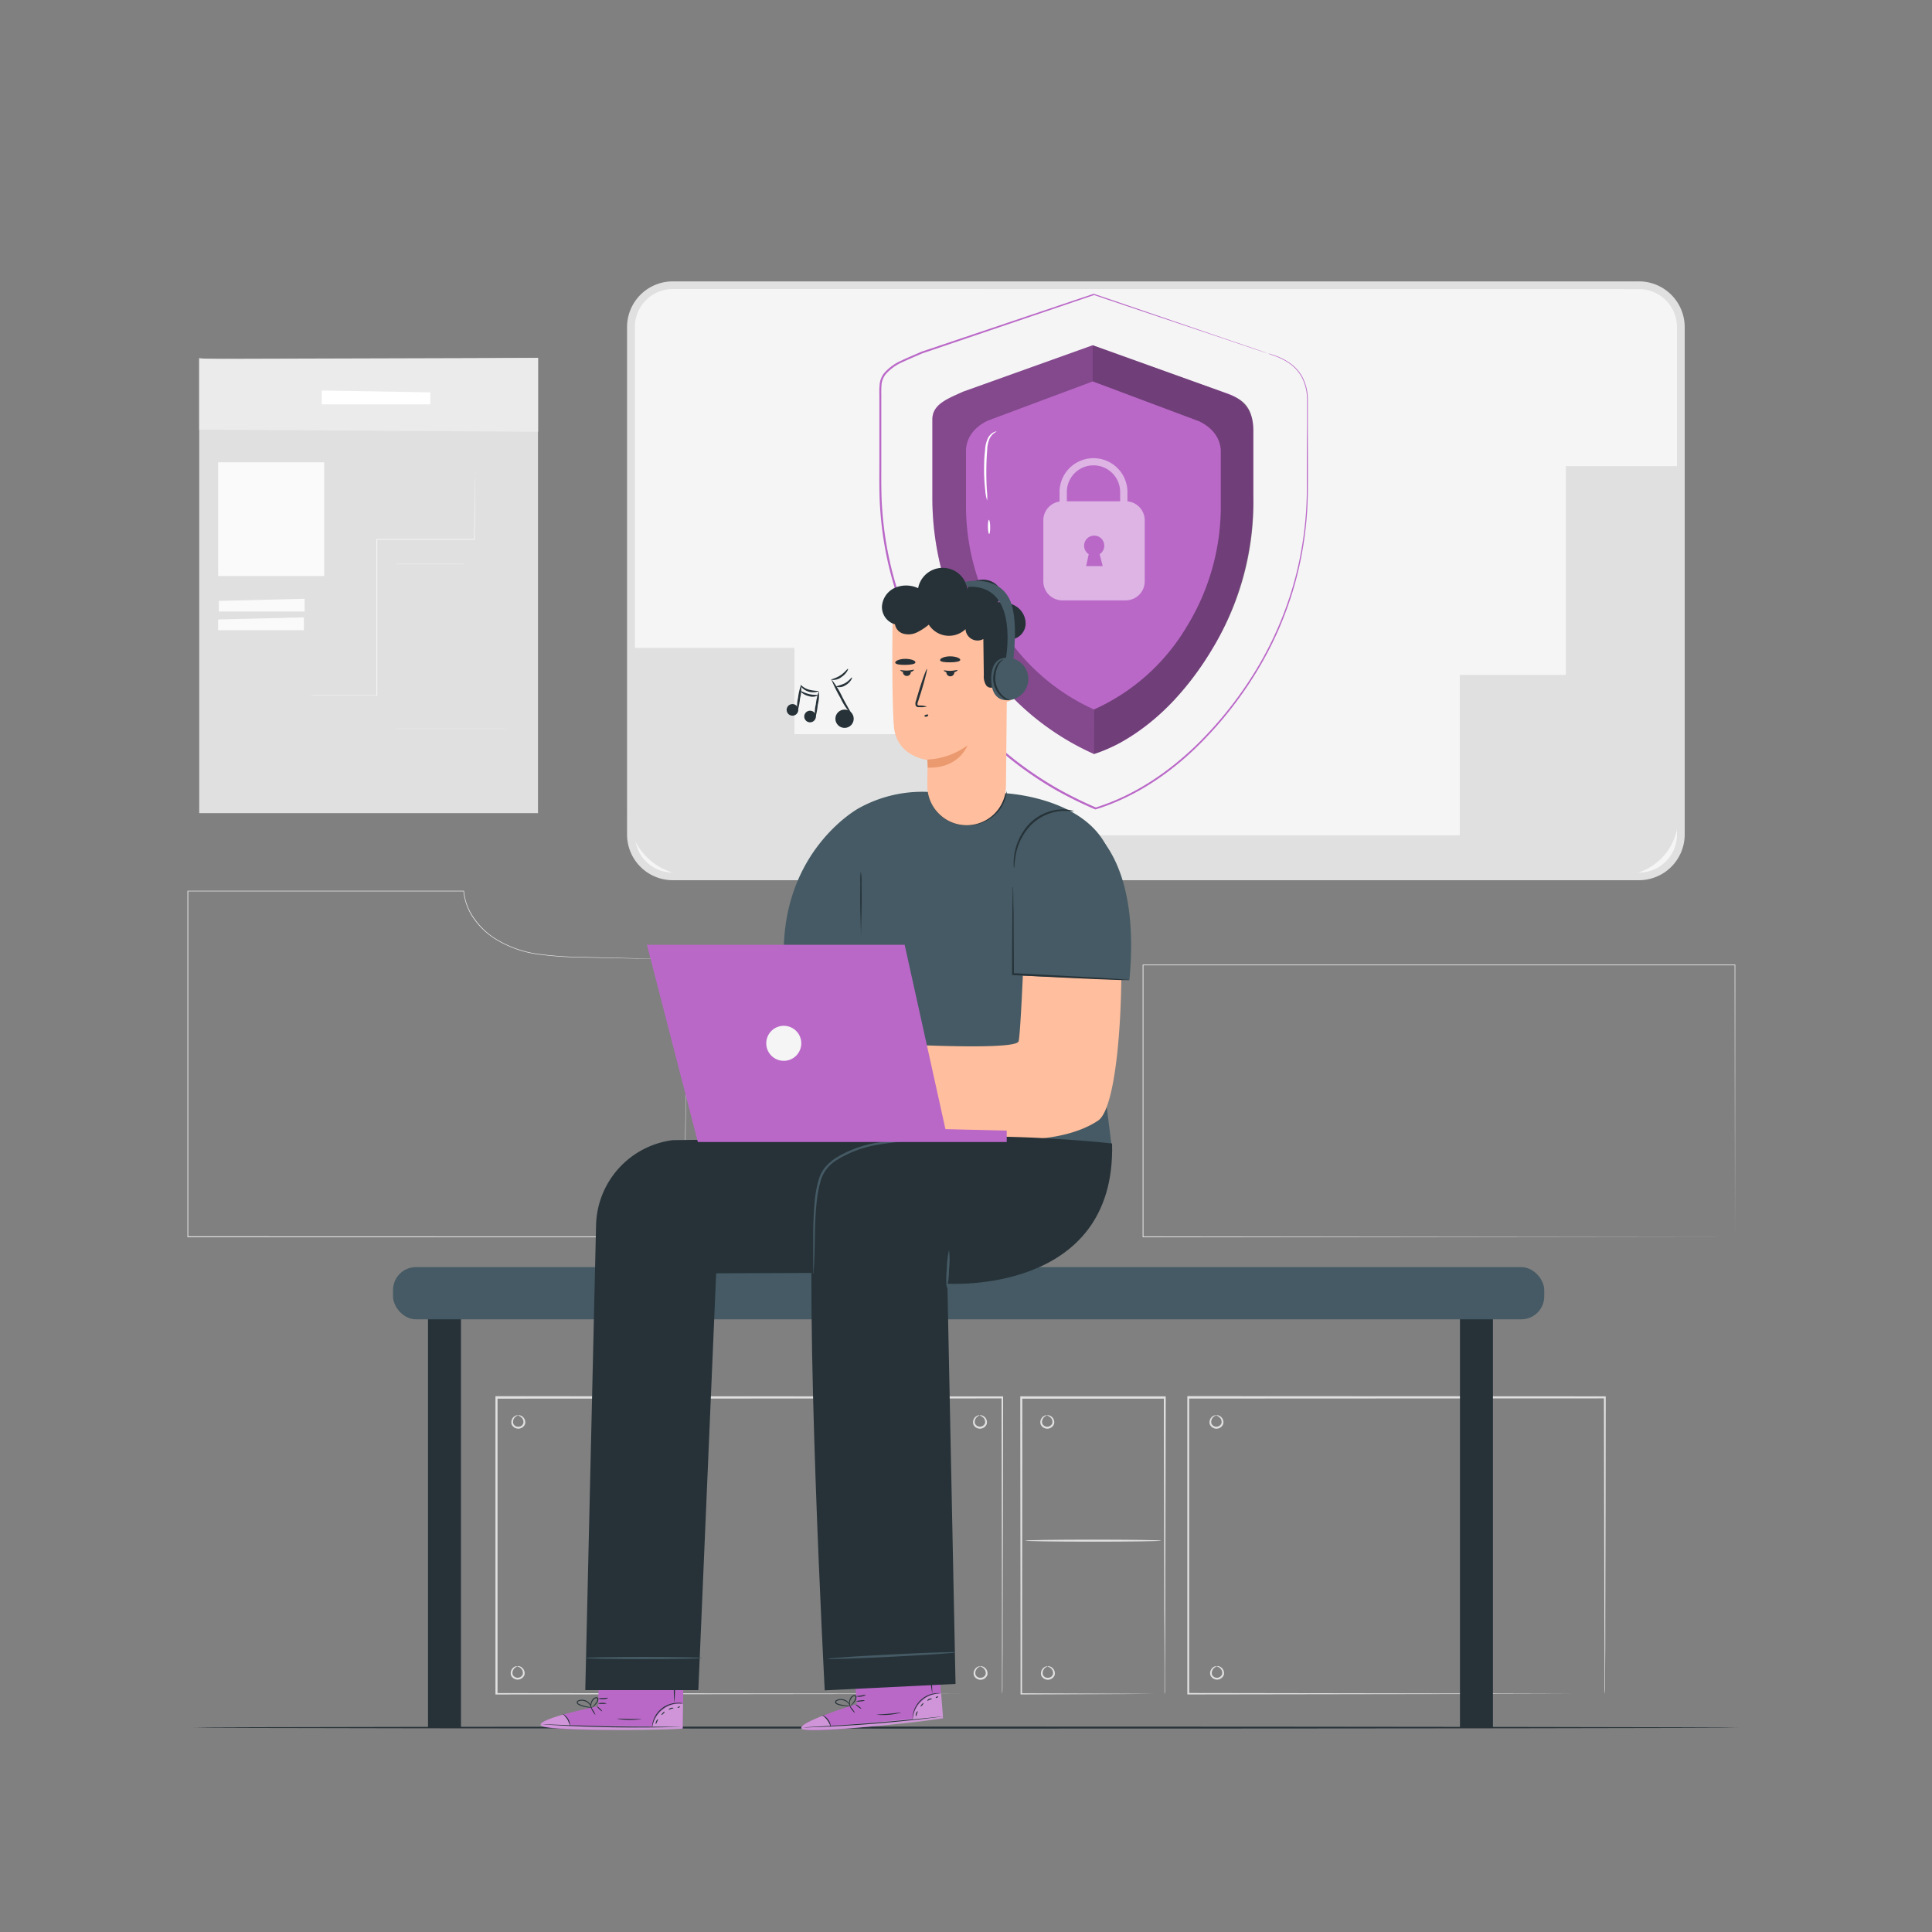 <svg xmlns="http://www.w3.org/2000/svg" viewBox="0 0 500 500"><rect x="0" y="0" width="500" height="500" fill="#808080" stroke="none"/><g id="freepik--background-complete--inject-31"><rect x="163.28" y="73.82" width="271.68" height="152.98" rx="10.83" style="fill:#f5f5f5"></rect><path d="M424.13,227.8h-250A11.84,11.84,0,0,1,162.28,216V84.65a11.84,11.84,0,0,1,11.83-11.83h250A11.85,11.85,0,0,1,436,84.65V216A11.85,11.85,0,0,1,424.13,227.8Zm-250-153a9.84,9.84,0,0,0-9.83,9.83V216a9.84,9.84,0,0,0,9.83,9.83h250A9.84,9.84,0,0,0,434,216V84.65a9.84,9.84,0,0,0-9.83-9.83Z" style="fill:#e0e0e0"></path><path d="M162.61,167.68h43V190h39.18v26.18h133V174.68h27.45V120.62h29.06v91a14.94,14.94,0,0,1-14.94,14.94H178.88a16.26,16.26,0,0,1-16.27-16.27Z" style="fill:#e0e0e0"></path><path d="M178,248.32c0,1.54-.35,27.61-.93,71.79v.08H177l-128.38,0h-.1V230.53h.1l71.4,0h.06v.07a14.39,14.39,0,0,0,2.53,6.88,19.77,19.77,0,0,0,4.95,5,28,28,0,0,0,12,4.42,89.62,89.62,0,0,0,11.24.77l9.49.23,17.67.44L160.3,248l-9.47-.21a89.68,89.68,0,0,1-11.25-.75,28,28,0,0,1-12.08-4.43,19.76,19.76,0,0,1-5-5,14.6,14.6,0,0,1-2.56-7l.08.07-71.4,0,.1-.1v89.49l-.1-.11L177,320l-.08.08C177.59,275.93,178,249.86,178,248.32Z" style="fill:#ebebeb"></path><path d="M259.31,438.39s0-.48,0-1.39,0-2.26,0-4c0-3.53,0-8.71,0-15.36,0-13.28-.06-32.43-.11-55.93l.2.2-130.9.06h0l.26-.26c0,27.15,0,53.09,0,76.7l-.24-.24,94.17.11,27,.07,7.21,0h1.86l.64,0h-.61l-1.83,0-7.16,0-27,.06-94.33.12h-.25v-.24c0-23.61,0-49.55,0-76.7v-.26h.27l130.9.06h.21v.2c0,23.55-.09,42.74-.11,56.06,0,6.63,0,11.79-.05,15.31,0,1.74,0,3.07,0,4S259.31,438.39,259.31,438.39Z" style="fill:#e0e0e0"></path><path d="M253.49,366.33c0,.08-.61.1-1,.83a1.54,1.54,0,0,0-.14,1.32,1.43,1.43,0,0,0,2.56-.12,1.57,1.57,0,0,0-.27-1.3,2.19,2.19,0,0,0-1.11-.73s.14-.09.41-.06a1.64,1.64,0,0,1,1,.56,1.87,1.87,0,0,1,.44,1.66,1.87,1.87,0,0,1-3.47.16,1.87,1.87,0,0,1,.28-1.69,1.64,1.64,0,0,1,.93-.65C253.34,366.25,253.49,366.3,253.49,366.33Z" style="fill:#e0e0e0"></path><path d="M134,366.33c0,.08-.61.1-1,.83a1.54,1.54,0,0,0-.14,1.32,1.3,1.3,0,0,0,1.32.74,1.28,1.28,0,0,0,1.24-.86,1.53,1.53,0,0,0-.27-1.3,2.15,2.15,0,0,0-1.11-.73s.14-.09.41-.06a1.64,1.64,0,0,1,1,.56,1.88,1.88,0,0,1,.45,1.66,1.88,1.88,0,0,1-3.48.16,1.87,1.87,0,0,1,.28-1.69,1.63,1.63,0,0,1,.94-.65C133.85,366.25,134,366.3,134,366.33Z" style="fill:#e0e0e0"></path><path d="M253.64,431.3c0,.09-.61.11-1,.84a1.54,1.54,0,0,0-.14,1.32,1.3,1.3,0,0,0,1.32.74,1.32,1.32,0,0,0,1.24-.86,1.56,1.56,0,0,0-.27-1.3c-.5-.69-1.13-.65-1.11-.74s.14-.09.41-.06a1.69,1.69,0,0,1,1,.57,1.86,1.86,0,0,1,.44,1.65,1.87,1.87,0,0,1-3.47.17,1.87,1.87,0,0,1,.28-1.69,1.68,1.68,0,0,1,.93-.66C253.49,431.23,253.64,431.28,253.64,431.3Z" style="fill:#e0e0e0"></path><path d="M270.91,366.33c0,.08-.61.1-1,.83a1.58,1.58,0,0,0-.15,1.32,1.43,1.43,0,0,0,2.57-.12,1.57,1.57,0,0,0-.27-1.3,2.16,2.16,0,0,0-1.12-.73s.14-.09.42-.06a1.69,1.69,0,0,1,1,.56,1.9,1.9,0,0,1,.44,1.66,1.87,1.87,0,0,1-3.47.16,1.84,1.84,0,0,1,.28-1.69,1.58,1.58,0,0,1,.93-.65C270.77,366.25,270.91,366.3,270.91,366.33Z" style="fill:#e0e0e0"></path><path d="M271.06,431.3c0,.09-.61.11-1,.84a1.62,1.62,0,0,0-.14,1.32,1.3,1.3,0,0,0,1.32.74,1.32,1.32,0,0,0,1.25-.86,1.56,1.56,0,0,0-.27-1.3c-.5-.69-1.13-.65-1.12-.74s.14-.09.41-.06a1.66,1.66,0,0,1,1,.57,1.86,1.86,0,0,1,.45,1.65,1.88,1.88,0,0,1-3.48.17,1.87,1.87,0,0,1,.29-1.69,1.65,1.65,0,0,1,.93-.66C270.91,431.23,271.06,431.28,271.06,431.3Z" style="fill:#e0e0e0"></path><path d="M314.69,366.33c0,.08-.61.1-1,.83a1.58,1.58,0,0,0-.15,1.32,1.43,1.43,0,0,0,2.57-.12,1.57,1.57,0,0,0-.27-1.3,2.16,2.16,0,0,0-1.12-.73s.14-.09.42-.06a1.66,1.66,0,0,1,1,.56,1.9,1.9,0,0,1,.44,1.66,1.87,1.87,0,0,1-3.47.16,1.87,1.87,0,0,1,.28-1.69,1.58,1.58,0,0,1,.93-.65C314.55,366.25,314.7,366.3,314.69,366.33Z" style="fill:#e0e0e0"></path><path d="M314.84,431.3c0,.09-.61.11-1,.84a1.58,1.58,0,0,0-.15,1.32,1.43,1.43,0,0,0,2.57-.12A1.56,1.56,0,0,0,316,432c-.5-.69-1.13-.65-1.12-.74s.14-.09.42-.06a1.72,1.72,0,0,1,1,.57,1.89,1.89,0,0,1,.44,1.65,1.87,1.87,0,0,1-3.47.17,1.84,1.84,0,0,1,.28-1.69,1.65,1.65,0,0,1,.93-.66C314.7,431.23,314.84,431.28,314.84,431.3Z" style="fill:#e0e0e0"></path><path d="M133.85,431.3c0,.09-.61.11-1,.84a1.54,1.54,0,0,0-.14,1.32,1.43,1.43,0,0,0,2.56-.12A1.52,1.52,0,0,0,135,432c-.5-.69-1.13-.65-1.12-.74s.14-.09.41-.06a1.66,1.66,0,0,1,1,.57,1.86,1.86,0,0,1,.45,1.65,1.88,1.88,0,0,1-3.48.17,1.9,1.9,0,0,1,.28-1.69,1.7,1.7,0,0,1,.94-.66C133.7,431.23,133.85,431.28,133.85,431.3Z" style="fill:#e0e0e0"></path><path d="M301.38,438.39s0-.14,0-.39,0-.63,0-1.1c0-1,0-2.42,0-4.26,0-3.72,0-9.12-.07-15.91,0-13.58-.07-32.72-.11-55l.24.24-37.13,0h0l.26-.26c0,29.66-.05,56.67-.07,76.7l-.19-.19,27.1.1,7.42.05,1.94,0,.67,0-.63,0-1.91,0-7.37.05-27.22.1h-.19v-.19c0-20-.05-47-.07-76.7v-.26h37.64v.25c-.05,22.39-.09,41.58-.12,55.21,0,6.76-.05,12.14-.07,15.85,0,1.82,0,3.23,0,4.21,0,.46,0,.81,0,1.07A2.45,2.45,0,0,1,301.38,438.39Z" style="fill:#e0e0e0"></path><path d="M300.53,398.72c0,.15-7.89.26-17.6.26s-17.61-.11-17.61-.26,7.88-.26,17.61-.26S300.53,398.58,300.53,398.72Z" style="fill:#e0e0e0"></path><path d="M415.25,438.39s0-.49,0-1.41,0-2.29,0-4.07c0-3.57,0-8.79-.05-15.47,0-13.34-.07-32.49-.11-55.75l.21.21-107.8.05h0l.26-.26c0,27.46,0,53.52,0,76.7l-.24-.24,77.72.12,22.15.06,5.89,0h1.52l.53,0h-.5l-1.49,0-5.85,0-22.09.07-77.88.12h-.24v-.24c0-23.18,0-49.24,0-76.7v-.26h.27l107.8.05h.21v.21c0,23.31-.09,42.51-.11,55.89,0,6.65,0,11.86-.06,15.42,0,1.76,0,3.1,0,4S415.25,438.39,415.25,438.39Z" style="fill:#e0e0e0"></path><path d="M51.56,92.63V210.44h87.67V92.61S51.56,93.58,51.56,92.63Z" style="fill:#e0e0e0"></path><polygon points="51.56 92.88 51.56 111.2 139.26 111.74 139.26 92.63 51.56 92.88" style="fill:#ebebeb"></polygon><path d="M83.28,101.06v3.59h28.08v-3.11S84,101.06,83.28,101.06Z" style="fill:#fff"></path><rect x="56.45" y="119.64" width="27.45" height="29.44" style="fill:#fafafa"></rect><path d="M80.07,179.91l1.21,0,3.48,0,12.76,0-.08.08c0-8.76,0-20.34,0-33v-7.48h.1l25.24,0-.08.08c.09-5.46.16-9.91.21-13,0-1.51,0-2.7.07-3.56s0-1.25,0-1.25,0,.43,0,1.25,0,2,0,3.56c0,3.13-.08,7.58-.14,13v.08h-.08l-25.24,0,.11-.11v7.38c0,12.68,0,24.26,0,33V180h-.08l-12.76,0-3.48,0Z" style="fill:#fafafa"></path><path d="M131.75,188.63l-2.08,0-5.88,0-21,0h-.09v-.09c0-8.46,0-18.44,0-29.09V145.86h17.41l-.08.09c0-8.14,0-14.91,0-19.68,0-2.34,0-4.19,0-5.5s0-1.94,0-1.94,0,.68,0,1.94,0,3.16,0,5.5c0,4.77,0,11.54,0,19.68v.09h-17.4l.1-.1c0,4.34,0,8.9,0,13.58,0,10.65,0,20.63,0,29.09l-.09-.09,21,0,5.88,0Z" style="fill:#ebebeb"></path><polygon points="56.63 155.51 56.63 158.27 78.84 158.27 78.84 154.96 56.63 155.51" style="fill:#fafafa"></polygon><polygon points="56.45 160.32 56.45 163.09 78.66 163.09 78.66 159.77 56.45 160.32" style="fill:#fafafa"></polygon><path d="M449,320.11c0-1.49,0-27-.08-70.37l.08.08-153.19,0h0l.11-.1c0,24.74,0,48.55,0,70.37l-.1-.1,153.2.1-153.2.1h-.1V249.64h.11l153.19,0h.07v.08C449.06,293.07,449,318.62,449,320.11Z" style="fill:#ebebeb"></path></g><g id="freepik--Floor--inject-31"><path d="M449.88,447.1c0,.14-89.5.26-199.87.26s-199.89-.12-199.89-.26,89.48-.26,199.89-.26S449.88,447,449.88,447.1Z" style="fill:#263238"></path></g><g id="freepik--Bench--inject-31"><rect x="110.77" y="340.35" width="8.53" height="106.74" style="fill:#263238"></rect><rect x="377.84" y="340.35" width="8.53" height="106.75" style="fill:#263238"></rect><rect x="101.71" y="327.93" width="297.94" height="13.51" rx="5.94" style="fill:#455a64"></rect></g><g id="freepik--Shield--inject-31"><path d="M316.65,101.5,282.8,89.35l-33.51,12c-4.28,2-8,3.23-8,7.21V128.4a75,75,0,0,0,11,39.5,68.78,68.78,0,0,0,30.84,27.24c13.7-4.45,23.93-16.32,30.18-26.46a75,75,0,0,0,11.05-39.5V111.33C324.36,105.64,321.34,102.87,316.65,101.5Z" style="fill:#BA68C8"></path><g style="opacity:0.3"><path d="M283.13,183.62a54.71,54.71,0,0,1-24.4-21.72A59.43,59.43,0,0,1,250,130.64V116.72c0-3.15,1.9-6.11,5.68-7.87l27.13-10.14V89.35l-33.51,12c-3.52,1.53-8,3.23-8,7.21V128.4a75,75,0,0,0,11,39.5,68.78,68.78,0,0,0,30.84,27.24Z"></path></g><g style="opacity:0.4"><path d="M283.13,195.14a41,41,0,0,0,6.65-2.85,59.58,59.58,0,0,0,14.07-11.07,75.46,75.46,0,0,0,9.79-13.15,72.22,72.22,0,0,0,10.72-39.88l0-16.39c0-8.16-4.21-8.76-7.73-10.3L282.8,89.35v9.36L310.26,109c3.78,1.77,5.68,4.72,5.68,7.88v13.92a59.34,59.34,0,0,1-8.74,31.25,53.32,53.32,0,0,1-24.07,21.56Z"></path></g><path d="M291.78,129.75l0-2.68a8.79,8.79,0,0,0-17.57,0l0,2.73a4.92,4.92,0,0,0-4.2,4.86v15.8a4.92,4.92,0,0,0,4.92,4.91h16.4a4.91,4.91,0,0,0,4.92-4.91v-15.8A4.92,4.92,0,0,0,291.78,129.75Zm-6.4,16.76h-4.29l.67-3.09a2.61,2.61,0,1,1,2.83,0Zm4.51-16.78H276.1l0-2.66a6.9,6.9,0,0,1,13.79,0Z" style="fill:#fff;opacity:0.5"></path><path d="M255.48,129.56a10.75,10.75,0,0,1-.5-2.75,45.78,45.78,0,0,1-.28-6.74c0-1.32.13-2.57.25-3.71a7.73,7.73,0,0,1,.75-3,3.43,3.43,0,0,1,1.48-1.49c.46-.22.75-.21.75-.17a3.8,3.8,0,0,0-1.85,1.85,8.05,8.05,0,0,0-.59,2.85c-.09,1.13-.16,2.37-.2,3.68-.07,2.61,0,5,.1,6.68A16.43,16.43,0,0,1,255.48,129.56Z" style="fill:#fff"></path><path d="M256,138.2c-.16,0-.31-.81-.33-1.82s.1-1.83.26-1.84.31.82.33,1.83S256.14,138.2,256,138.2Z" style="fill:#fff"></path><path d="M328.14,91.46a17.8,17.8,0,0,1,2.68.87,14.22,14.22,0,0,1,3,1.64A10.28,10.28,0,0,1,337,97.45a12.57,12.57,0,0,1,1.46,5.73c0,2.18,0,4.54,0,7.09,0,5.09.05,10.91,0,17.4a92.35,92.35,0,0,1-2.74,21.15,90.11,90.11,0,0,1-9.31,23,99.28,99.28,0,0,1-17.09,21.89c-7,6.69-15.64,12.61-25.73,15.75l-.09,0-.09,0a105.16,105.16,0,0,1-10.33-5.1,95.53,95.53,0,0,1-9.87-6.57,89.33,89.33,0,0,1-17.2-17.37,90.57,90.57,0,0,1-18.19-48.32c-.32-4.15-.23-8.25-.24-12.28V107.89c0-2,0-3.88,0-5.79a21.65,21.65,0,0,1,.1-2.89,5.63,5.63,0,0,1,1.16-2.67,12.69,12.69,0,0,1,4.57-3.28c1.67-.79,3.35-1.48,5-2.21h0l44.59-15,.05,0,.06,0,33.08,11.31,8.83,3,2.27.79.77.29s-.27-.07-.78-.24l-2.29-.75-8.86-3L283.08,76.34h.11L238.64,91.47h0c-1.64.73-3.33,1.42-5,2.21a12.28,12.28,0,0,0-4.41,3.16,5.13,5.13,0,0,0-1.06,2.46,21.58,21.58,0,0,0-.09,2.81v5.79c0,3.89,0,7.86,0,11.88s-.07,8.12.25,12.24a90.1,90.1,0,0,0,18.1,48.05,88.91,88.91,0,0,0,17.11,17.27,93.85,93.85,0,0,0,9.81,6.53A104.14,104.14,0,0,0,283.67,209h-.17c10-3.1,18.55-9,25.55-15.62a99.1,99.1,0,0,0,17.05-21.76,90.64,90.64,0,0,0,9.31-22.83,92.24,92.24,0,0,0,2.79-21.06c0-6.48,0-12.31.06-17.4,0-2.55,0-4.92,0-7.08a12.29,12.29,0,0,0-1.39-5.66,10.34,10.34,0,0,0-3.09-3.46,15.18,15.18,0,0,0-3-1.66,20.62,20.62,0,0,0-2-.72Z" style="fill:#BA68C8"></path></g><g id="freepik--Character--inject-31"><path d="M222.8,249.41l2.49,47,62.56,1.43-4.63-36.52L288,224c-3.14-17.48-27.65-18.69-27.65-18.69L241.12,205a33.85,33.85,0,0,0-18.93,4.2s-19.52,10.63-19.35,37.64" style="fill:#455a64"></path><path d="M260.54,204.77a19.83,19.83,0,0,1-1.69,3.8,10.14,10.14,0,0,1-8.43,4.43,10,10,0,0,1-8.46-4.37,10.21,10.21,0,0,1-1.2-2.78,5.41,5.41,0,0,0-.33-1.08,3.52,3.52,0,0,0,.1,1.14,9,9,0,0,0,1.08,2.93,8.94,8.94,0,0,0,3.31,3.27,10.7,10.7,0,0,0,5.5,1.49,10.46,10.46,0,0,0,5.48-1.53,9.75,9.75,0,0,0,3.31-3.27,10.11,10.11,0,0,0,1.17-2.9A3.12,3.12,0,0,0,260.54,204.77Z" style="fill:#263238"></path><path d="M275.24,220.5a26.62,26.62,0,0,0-10,19.71c-.48,11.94-1.22,28.52-1.66,29.35-1.37,2.56-37.56.38-41.37.11l-4.6-1.42s-8.46-7.32-10-5.12,4.44,3.61,5.6,7.93-10.86.94-11.64.41l-3.1-.88s1.84,5.9,3.41,7.77c5,6,16.49,9,16.49,9s46.87,15.23,65.8,2.66c6.19-4.11,7.24-44.4,4.9-60a12.46,12.46,0,0,0-12.48-10.6Z" style="fill:#ffbe9d"></path><path d="M205.71,277.24a22,22,0,0,0-2.85-1.49,23.48,23.48,0,0,0-2.88-1.42,10.35,10.35,0,0,0,2.72,1.74A10.6,10.6,0,0,0,205.71,277.24Z" style="fill:#eb996e"></path><path d="M283,214.87c5.77,5.52,11.36,16.6,9.29,38.77l-30.75-1.27.79-30.34a10.26,10.26,0,0,1,4-7.83h0A12.84,12.84,0,0,1,283,214.87Z" style="fill:#455a64"></path><path d="M221.72,441l-.82-11.63,21.77-1.69,1.39,17-1.34.19c-6,.8-30.48,3.65-34.59,2.74C203.55,446.6,221.72,441,221.72,441Z" style="fill:#BA68C8"></path><g style="opacity:0.3"><path d="M236.15,445.12a7.6,7.6,0,0,1,2.42-4.86,7.37,7.37,0,0,1,5-2l.48,6.08Z" style="fill:#fff"></path></g><g style="opacity:0.3"><path d="M212.87,444.06s-6.34,2.37-5.45,3.38,25.75-.94,36.64-2.76l-.07-.48-29,2.51S214.14,444,212.87,444.06Z" style="fill:#fff"></path></g><path d="M244.33,444.16l-.37.07-1.07.15-3.95.48c-3.33.38-7.94.84-13,1.25s-9.74.66-13.09.81l-4,.14-1.08,0a1.38,1.38,0,0,1-.38,0l.38,0,1.08-.07,4-.23c3.35-.19,8-.48,13.08-.89s9.71-.84,13-1.17l4-.4,1.07-.1A1.56,1.56,0,0,1,244.33,444.16Z" style="fill:#263238"></path><path d="M215,447.05a5.71,5.71,0,0,0-2.35-3.24,2.93,2.93,0,0,1,1.68,1.25A2.9,2.9,0,0,1,215,447.05Z" style="fill:#263238"></path><path d="M221.21,443.29c-.06,0-.39-.31-.75-.78s-.6-.9-.54-.94.4.3.75.78S221.27,443.24,221.21,443.29Z" style="fill:#263238"></path><path d="M222.9,442.22c0,.06-.4-.15-.8-.45s-.7-.61-.65-.67.41.15.81.46S223,442.16,222.9,442.22Z" style="fill:#263238"></path><path d="M223.86,440.08a2.78,2.78,0,0,1-1.13.23,2.57,2.57,0,0,1-1.15,0,2.6,2.6,0,0,1,1.13-.23A2.41,2.41,0,0,1,223.86,440.08Z" style="fill:#263238"></path><path d="M224.13,438.6a2.28,2.28,0,0,1-1.24.46,2.21,2.21,0,0,1-1.33-.07,7.85,7.85,0,0,1,1.29-.19A7.18,7.18,0,0,1,224.13,438.6Z" style="fill:#263238"></path><path d="M220.33,441.45a4.28,4.28,0,0,1-1.4.1,7.73,7.73,0,0,1-1.52-.22,3.71,3.71,0,0,1-.88-.28.77.77,0,0,1-.38-.41.55.55,0,0,1,.17-.57,2.57,2.57,0,0,1,3.23.5,2.51,2.51,0,0,1,.53.9,1,1,0,0,1,.07.37,4.08,4.08,0,0,0-.73-1.14,2.52,2.52,0,0,0-1.26-.68,2.15,2.15,0,0,0-1.66.24c-.21.18-.1.44.16.56a4.3,4.3,0,0,0,.81.28,9.55,9.55,0,0,0,1.47.26C219.79,441.44,220.32,441.4,220.33,441.45Z" style="fill:#263238"></path><path d="M220,441.54a1.37,1.37,0,0,1-.24-1,2.41,2.41,0,0,1,.3-1.06,1.42,1.42,0,0,1,1.11-.8.54.54,0,0,1,.48.61,1.51,1.51,0,0,1-.18.64,4.13,4.13,0,0,1-.6.9c-.4.47-.74.66-.76.63s.26-.27.61-.74a4.86,4.86,0,0,0,.53-.89c.16-.31.25-.85-.1-.89s-.68.37-.88.67a2.34,2.34,0,0,0-.32.94A4.69,4.69,0,0,0,220,441.54Z" style="fill:#263238"></path><path d="M243.42,438.23s-.63,0-1.6.19a6.83,6.83,0,0,0-5.35,5c-.26,1-.24,1.59-.29,1.59a1.13,1.13,0,0,1,0-.44,5.77,5.77,0,0,1,.15-1.2,6.63,6.63,0,0,1,5.49-5.13,6,6,0,0,1,1.2-.06A1.72,1.72,0,0,1,243.42,438.23Z" style="fill:#263238"></path><path d="M240.45,429.35a35.09,35.09,0,0,1,.54,4.46,38.19,38.19,0,0,1,.28,4.48,35.09,35.09,0,0,1-.54-4.46A38.19,38.19,0,0,1,240.45,429.35Z" style="fill:#263238"></path><path d="M233.25,443.21a17.68,17.68,0,0,1-6.36.56c0-.08,1.43-.1,3.18-.26S233.23,443.14,233.25,443.21Z" style="fill:#263238"></path><path d="M237.51,442.87c.06.05-.09.31-.21.65s-.17.64-.25.64-.14-.34,0-.73S237.46,442.83,237.51,442.87Z" style="fill:#263238"></path><path d="M239,440.75c.05,0-.07.28-.28.53s-.42.4-.47.36.06-.29.27-.53S238.91,440.7,239,440.75Z" style="fill:#263238"></path><path d="M241.2,439.65c0,.08-.3.1-.61.24s-.53.32-.59.28.09-.36.48-.53S241.21,439.58,241.2,439.65Z" style="fill:#263238"></path><path d="M242.8,439.09c0,.07-.08.19-.26.27s-.34.1-.37,0,.08-.19.26-.27S242.77,439,242.8,439.09Z" style="fill:#263238"></path><path d="M154.8,441.55l.29-11.65,21.84.41-.25,17.05-1.36.07c-6,.22-30.68.69-34.69-.6C136.17,445.38,154.8,441.55,154.8,441.55Z" style="fill:#BA68C8"></path><g style="opacity:0.3"><path d="M168.76,447a7.64,7.64,0,0,1,2.88-4.6,7.35,7.35,0,0,1,5.13-1.49l-.11,6.1Z" style="fill:#fff"></path></g><g style="opacity:0.3"><path d="M145.69,443.75s-6.54,1.75-5.75,2.84,25.72,1.54,36.74.77l0-.48-29.08-.29S147,443.82,145.69,443.75Z" style="fill:#fff"></path></g><path d="M177,446.87l-.38,0-1.08.05-4,.1c-3.36.06-8,.08-13.11,0s-9.75-.27-13.1-.45l-4-.24-1.07-.08a1.65,1.65,0,0,1-.38,0,2.21,2.21,0,0,1,.38,0l1.08,0,4,.15c3.35.13,8,.28,13.1.37s9.74.1,13.1.09h5.05A1.59,1.59,0,0,1,177,446.87Z" style="fill:#263238"></path><path d="M147.57,446.93a9,9,0,0,0-.71-1.9,8.57,8.57,0,0,0-1.33-1.55,3.52,3.52,0,0,1,2,3.45Z" style="fill:#263238"></path><path d="M154.07,443.78c-.06,0-.36-.34-.67-.85s-.51-.95-.45-1,.36.35.67.85S154.13,443.74,154.07,443.78Z" style="fill:#263238"></path><path d="M155.85,442.88c0,.05-.39-.18-.76-.53s-.63-.67-.58-.72.39.18.76.53S155.9,442.83,155.85,442.88Z" style="fill:#263238"></path><path d="M157,440.84a2.56,2.56,0,0,1-1.14.12,2.4,2.4,0,0,1-1.14-.14,5.06,5.06,0,0,1,2.28,0Z" style="fill:#263238"></path><path d="M157.42,439.39a2.19,2.19,0,0,1-1.28.35,2.25,2.25,0,0,1-1.31-.2,7.12,7.12,0,0,1,1.3-.07A8.14,8.14,0,0,1,157.42,439.39Z" style="fill:#263238"></path><path d="M153.36,441.86a4,4,0,0,1-1.4,0,8,8,0,0,1-1.49-.36,4.06,4.06,0,0,1-.85-.37.78.78,0,0,1-.34-.44.55.55,0,0,1,.23-.55,2.56,2.56,0,0,1,3.17.81,2.65,2.65,0,0,1,.44.94.92.92,0,0,1,0,.38,4.21,4.21,0,0,0-.62-1.21,2.53,2.53,0,0,0-1.19-.8,2.2,2.2,0,0,0-1.67.08c-.23.17-.14.43.1.58a4.54,4.54,0,0,0,.78.35,9.7,9.7,0,0,0,1.44.4C152.83,441.81,153.36,441.82,153.36,441.86Z" style="fill:#263238"></path><path d="M153,441.93a1.43,1.43,0,0,1-.15-1,2.33,2.33,0,0,1,.41-1,1.39,1.39,0,0,1,1.18-.69.56.56,0,0,1,.42.65,1.63,1.63,0,0,1-.25.63,4.65,4.65,0,0,1-.68.83,2.3,2.3,0,0,1-.81.56s.28-.25.68-.69a5,5,0,0,0,.6-.83c.2-.29.34-.82,0-.89s-.72.3-.94.58a2.39,2.39,0,0,0-.41.9A5.23,5.23,0,0,0,153,441.93Z" style="fill:#263238"></path><path d="M176.66,440.89c0,.05-.63-.07-1.61,0a6.86,6.86,0,0,0-5.81,4.46c-.35.93-.39,1.56-.44,1.55a1.15,1.15,0,0,1,0-.44,5.64,5.64,0,0,1,.26-1.17,6.62,6.62,0,0,1,6-4.58,5.28,5.28,0,0,1,1.2,0A1,1,0,0,1,176.66,440.89Z" style="fill:#263238"></path><path d="M174.56,431.76a39.64,39.64,0,0,1,.11,4.49,37.41,37.41,0,0,1-.16,4.48,39.64,39.64,0,0,1-.11-4.49A40.27,40.27,0,0,1,174.56,431.76Z" style="fill:#263238"></path><path d="M166.06,444.86a18.05,18.05,0,0,1-6.39-.05c0-.08,1.44,0,3.19.05S166.05,444.79,166.06,444.86Z" style="fill:#263238"></path><path d="M170.34,444.94c0,.05-.13.3-.28.62s-.23.61-.31.61-.11-.35.07-.72S170.29,444.88,170.34,444.94Z" style="fill:#263238"></path><path d="M172,443c.06.05-.09.28-.32.5s-.46.37-.51.31.1-.27.33-.5S171.93,442.91,172,443Z" style="fill:#263238"></path><path d="M174.31,442.08c0,.08-.31.07-.63.18s-.56.27-.61.22.13-.35.53-.48S174.33,442,174.31,442.08Z" style="fill:#263238"></path><path d="M176,441.68c0,.07-.1.18-.28.25s-.36.06-.38,0,.1-.17.28-.24S175.93,441.61,176,441.68Z" style="fill:#263238"></path><path d="M174,295.07l74.89-.94-15.65,35.21-47.9.19L180.73,437.4H151.47l2.79-120.32a22.73,22.73,0,0,1,19.75-22Z" style="fill:#263238"></path><path d="M181.7,429.09c0-.16-6.79-.29-15.17-.29s-15.16.13-15.16.29,6.79.3,15.16.3S181.7,429.25,181.7,429.09Z" style="fill:#455a64"></path><path d="M245.18,332.21l2.11,103.59-33.85,1.66s-5.39-101.49-2.7-130.29c1.84-19.71,77.06-11.24,77.06-11.24,1.09,39.25-42.62,36.28-42.62,36.28" style="fill:#263238"></path><path d="M247.29,427.63a5.29,5.29,0,0,0-1.3-.05l-3.55.08c-3,.1-7.13.28-11.69.51s-8.7.47-11.69.67l-3.53.28a5.21,5.21,0,0,0-1.3.18,6.22,6.22,0,0,0,1.31.05l3.55-.09c3-.09,7.13-.27,11.69-.5s8.7-.47,11.69-.68l3.53-.27A5.56,5.56,0,0,0,247.29,427.63Z" style="fill:#455a64"></path><path d="M245.61,323.51a22.1,22.1,0,0,0-.58,5,21.61,21.61,0,0,0,0,5,22,22,0,0,0,.58-5A21.64,21.64,0,0,0,245.61,323.51Z" style="fill:#455a64"></path><path d="M246.92,294.33a2.63,2.63,0,0,0-.64,0l-1.83,0c-1.59.05-3.9.13-6.74.29s-6.23.41-10,1a29.38,29.38,0,0,0-11.55,4.15,13.07,13.07,0,0,0-2.47,2.15,8.22,8.22,0,0,0-1.62,2.78,28,28,0,0,0-1.19,5.83,97.49,97.49,0,0,0-.42,10v6.74c0,.74,0,1.34,0,1.83a2.63,2.63,0,0,0,0,.64,2.76,2.76,0,0,0,.09-.64c0-.41.09-1,.13-1.83.09-1.59.14-3.89.19-6.73s.11-6.23.54-9.95a28.53,28.53,0,0,1,1.2-5.71,9.51,9.51,0,0,1,3.88-4.62,29.2,29.2,0,0,1,11.29-4.1c3.7-.58,7.08-.87,9.91-1.09l6.72-.47,1.82-.15A2.76,2.76,0,0,0,246.92,294.33Z" style="fill:#455a64"></path><path d="M250.13,213.56h0A10.18,10.18,0,0,1,240,203.27c0-3.53.1-6.59.1-6.59s-8.17-.76-8.77-8.85-.34-26.76-.34-26.76h0a28.19,28.19,0,0,1,28.48,1.81l1.26.85-.39,39.76A10.16,10.16,0,0,1,250.13,213.56Z" style="fill:#ffbe9d"></path><path d="M239.86,182.85A5.25,5.25,0,0,1,238,183a1.48,1.48,0,0,1-.5,0,.78.78,0,0,1-.53-.43,1.83,1.83,0,0,1,.09-1.22l.69-2.34c1-3.3,2-5.93,2.14-5.88s-.52,2.77-1.54,6.07c-.26.8-.5,1.56-.74,2.32a1.59,1.59,0,0,0-.16.85c0,.16.27.21.56.22A5.54,5.54,0,0,1,239.86,182.85Z" style="fill:#263238"></path><path d="M240,196.57a18.88,18.88,0,0,0,10.37-3.65s-2.14,6-10.26,5.74Z" style="fill:#eb996e"></path><path d="M258.6,172.68c.15-.06,5.12-.71,4.65,5.16S257,181.3,257,181.13,258.6,172.68,258.6,172.68Z" style="fill:#ffbe9d"></path><path d="M259,179.21s.09.08.26.17a1,1,0,0,0,.76.08,2.53,2.53,0,0,0,1.35-2.17,3.28,3.28,0,0,0-.17-1.49,1.16,1.16,0,0,0-.7-.85.52.52,0,0,0-.63.23c-.09.16-.06.28-.09.29s-.12-.11-.06-.35a.71.71,0,0,1,.27-.35.78.78,0,0,1,.57-.1,1.46,1.46,0,0,1,1,1,3.52,3.52,0,0,1,.22,1.67,2.64,2.64,0,0,1-1.69,2.41,1.08,1.08,0,0,1-.93-.23C259,179.35,259,179.22,259,179.21Z" style="fill:#eb996e"></path><path d="M231.58,161.56a4.66,4.66,0,0,1-3.33-4.63,5.71,5.71,0,0,1,3.36-4.81,7.38,7.38,0,0,1,6,.1,6.47,6.47,0,0,1,12.77.35c.2-1.56,2-2.43,3.54-2.53a5.19,5.19,0,0,1,4.27,1.57,3.18,3.18,0,0,1,0,4.26,7.21,7.21,0,0,1,5,1.2,5.31,5.31,0,0,1,2.24,4.55,4.22,4.22,0,0,1-3.17,3.77c-.59.13-.74-.27-1.06.24a5.33,5.33,0,0,0-.23,1.7,22.91,22.91,0,0,1-.33,5.54,2.25,2.25,0,0,0-2.82,1.26,6.58,6.58,0,0,0-.32,3.39,1.49,1.49,0,0,1-2.3-.19,4.33,4.33,0,0,1-.59-2.59l-.12-9.36a3.11,3.11,0,0,1-4.61-2.56,6.18,6.18,0,0,1-9.51-1.16,15.17,15.17,0,0,1-3.07,2,5,5,0,0,1-3.6.31,3,3,0,0,1-2.11-2.75l.41-.35" style="fill:#263238"></path><polygon points="260.54 295.55 180.6 295.55 167.42 244.5 234.12 244.5 244.68 292.22 260.54 292.6 260.54 295.55" style="fill:#BA68C8"></polygon><path d="M236.54,173.36c.08.11-.66.69-1.76.71s-1.87-.51-1.79-.62.82.13,1.78.1S236.47,173.23,236.54,173.36Z" style="fill:#263238"></path><path d="M233.66,173.9a1,1,0,1,0,2.07,0" style="fill:#263238"></path><path d="M247.79,173.43c.09.11-.65.69-1.76.71s-1.87-.51-1.79-.62.83.13,1.78.1S247.72,173.3,247.79,173.43Z" style="fill:#263238"></path><path d="M244.92,174a1,1,0,1,0,2.06,0" style="fill:#263238"></path><path d="M248.52,170.8c-.08.43-1.24.59-2.61.61s-2.54-.12-2.62-.55,1.07-1,2.6-1S248.59,170.38,248.52,170.8Z" style="fill:#263238"></path><path d="M236.91,171.45c-.07.43-1.23.6-2.6.62s-2.54-.13-2.63-.56,1.08-1,2.61-1S237,171,236.91,171.45Z" style="fill:#263238"></path><path d="M266.13,175.71a5.51,5.51,0,0,1-5.51,5.51c-3,0-4.1-2.46-4.1-5.51s1.06-5.5,4.1-5.5A5.51,5.51,0,0,1,266.13,175.71Z" style="fill:#455a64"></path><path d="M260.15,171.51s4.26-20.44-9.74-19.64l-.67-1.28s8.48-2,11.58,4.6c2.42,5.14.85,16.1.85,16.1Z" style="fill:#455a64"></path><path d="M261.32,181.22a2.59,2.59,0,0,1-1.84-.67,6.25,6.25,0,0,1-2.38-4.08,7.32,7.32,0,0,1,1-4.63c.71-1.07,1.6-1.21,1.59-1.14a4.08,4.08,0,0,0-1.28,1.33,7.83,7.83,0,0,0-.77,4.37,6.4,6.4,0,0,0,2.09,3.86A8.22,8.22,0,0,0,261.32,181.22Z" style="fill:#263238"></path><path d="M240.21,185c.08.12-.07.37-.39.46s-.59,0-.57-.19.21-.25.43-.31S240.13,184.84,240.21,185Z" style="fill:#263238"></path><circle cx="218.57" cy="186.01" r="2.37" style="fill:#263238"></circle><path d="M220.6,185.22a17.56,17.56,0,0,1-3.08-4.57,38.73,38.73,0,0,1-2.42-4.94A23.81,23.81,0,0,1,218,180.4C219.39,183.08,220.71,185.13,220.6,185.22Z" style="fill:#263238"></path><path d="M219.46,173.1c.13.05-.38,1.28-1.71,2.13a3.32,3.32,0,0,1-2.64.68c0-.15,1.17-.33,2.36-1.11S219.33,173,219.46,173.1Z" style="fill:#263238"></path><path d="M220.49,175.33c.13,0-.32,1.28-1.67,2a2.8,2.8,0,0,1-2.6.33,14.34,14.34,0,0,0,2.34-.78C219.76,176.25,220.35,175.26,220.49,175.33Z" style="fill:#263238"></path><path d="M206.28,184.63a1.5,1.5,0,1,1-.27-2.1A1.5,1.5,0,0,1,206.28,184.63Z" style="fill:#263238"></path><path d="M206.41,184.1a8.61,8.61,0,0,1,.13-3.5,14.9,14.9,0,0,1,.79-3.4,10.22,10.22,0,0,1-.27,3.48A20.31,20.31,0,0,1,206.41,184.1Z" style="fill:#263238"></path><path d="M211.88,178.91a4.13,4.13,0,0,1-4.28-.88c-.34-.37-.4-.71-.34-.73s.23.21.59.46a4.81,4.81,0,0,0,1.54.73C210.71,178.86,211.86,178.75,211.88,178.91Z" style="fill:#263238"></path><path d="M210.83,186.35a1.5,1.5,0,1,1-.28-2.11A1.5,1.5,0,0,1,210.83,186.35Z" style="fill:#263238"></path><path d="M211,185.82a8.41,8.41,0,0,1,.13-3.5,14.47,14.47,0,0,1,.79-3.41,10.14,10.14,0,0,1-.28,3.49A19.76,19.76,0,0,1,211,185.82Z" style="fill:#263238"></path><path d="M211.75,179.93a3,3,0,0,1-2.45.22c-1.39-.33-2.2-1.21-2.1-1.3s1,.5,2.22.79S211.72,179.78,211.75,179.93Z" style="fill:#263238"></path><path d="M292.25,253.64a3.14,3.14,0,0,1-.54,0l-1.53,0-5.65-.21c-4.77-.2-11.35-.51-18.62-.89l-3.73-.19-.25,0v-.24c0-6.36.06-12,.08-16.12,0-2,.06-3.59.08-4.78,0-.52,0-.94,0-1.29a2.39,2.39,0,0,1,.05-.45,1.27,1.27,0,0,1,.05.45c0,.35,0,.77.05,1.29,0,1.19,0,2.8.07,4.78,0,4.13.06,9.76.09,16.12l-.24-.26,3.72.19c7.27.38,13.86.75,18.62,1l5.64.38,1.53.13A1.74,1.74,0,0,1,292.25,253.64Z" style="fill:#263238"></path><path d="M278,210a19.28,19.28,0,0,0-3.59-.11,12.71,12.71,0,0,0-7.6,3.64,15.13,15.13,0,0,0-3.91,7.56c-.44,2.18-.35,3.59-.45,3.58a3.38,3.38,0,0,1-.11-1,15,15,0,0,1,4.1-10.53,12.46,12.46,0,0,1,7.94-3.65,10.1,10.1,0,0,1,2.68.18A2.9,2.9,0,0,1,278,210Z" style="fill:#263238"></path><path d="M222.78,225.52a15.73,15.73,0,0,1,.18,2.91c0,1.8.06,4.33,0,7.1-.06,2.62-.11,5-.16,6.94,0,1.11,0,1.91,0,2.7,0-.9,0-1.8,0-3.06,0-2-.1-4.32-.15-7s0-5,0-6.79A15.35,15.35,0,0,1,222.78,225.52Z" style="fill:#263238"></path><path d="M207.37,270a4.53,4.53,0,1,1-4.53-4.52A4.53,4.53,0,0,1,207.37,270Z" style="fill:#f5f5f5"></path></g></svg>